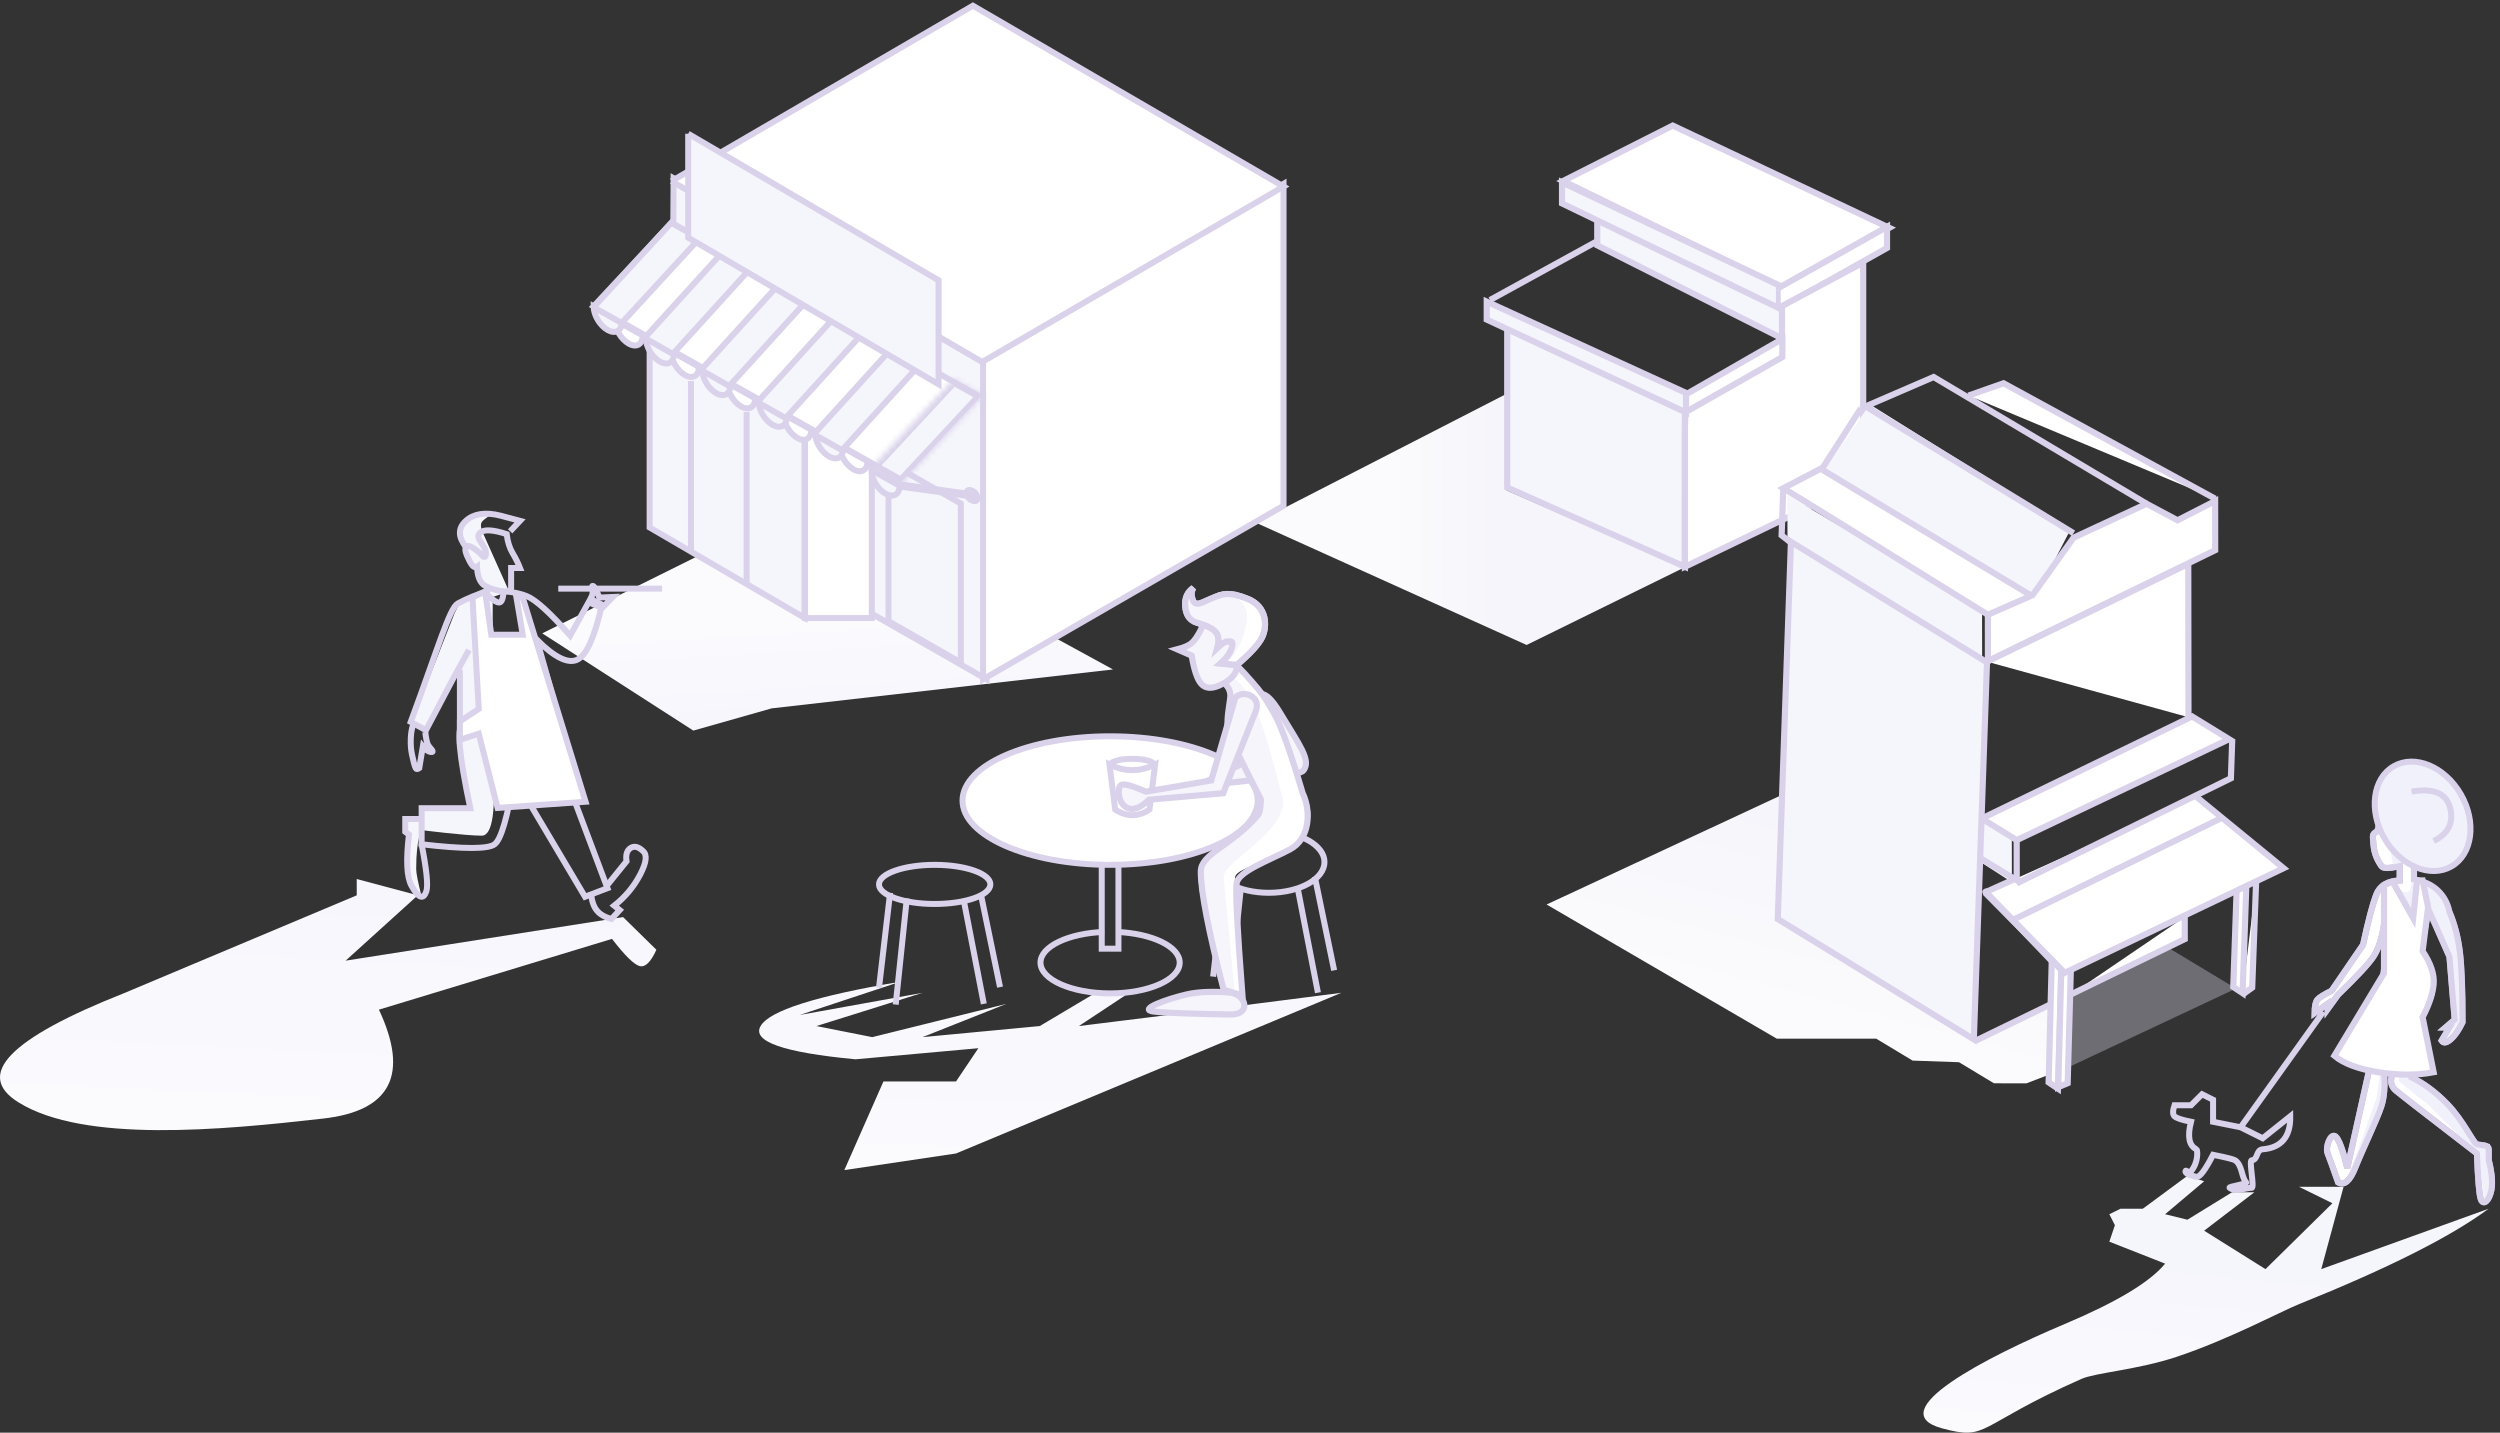 <?xml version="1.0" encoding="UTF-8"?>
<svg width="438px" height="251px" viewBox="0 0 438 251" version="1.1" xmlns="http://www.w3.org/2000/svg" xmlns:xlink="http://www.w3.org/1999/xlink">
    <rect x="0" y="0" width="438" height="251" fill="#333333" stroke="none"/>
    <!-- Generator: Sketch 48.1 (47250) - http://www.bohemiancoding.com/sketch -->
    <title>30 000 000</title>
    <desc>Created with Sketch.</desc>
    <defs>
        <linearGradient x1="31.381%" y1="75.02%" x2="55.62%" y2="75.02%" id="linearGradient-1">
            <stop stop-color="#FBFBFD" offset="0%"></stop>
            <stop stop-color="#F6F5FB" offset="100%"></stop>
        </linearGradient>
        <linearGradient x1="42.274%" y1="50%" x2="50%" y2="100%" id="linearGradient-2">
            <stop stop-color="#FBFBFE" offset="0%"></stop>
            <stop stop-color="#F5F5FC" offset="100%"></stop>
        </linearGradient>
        <linearGradient x1="43.11%" y1="90.486%" x2="55.949%" y2="-12.405%" id="linearGradient-3">
            <stop stop-color="#FBFBFE" offset="0%"></stop>
            <stop stop-color="#F5F5FC" offset="100%"></stop>
        </linearGradient>
        <linearGradient x1="39.537%" y1="100%" x2="54.822%" y2="31.994%" id="linearGradient-4">
            <stop stop-color="#FBFBFE" offset="0%"></stop>
            <stop stop-color="#F5F5FC" offset="100%"></stop>
        </linearGradient>
        <linearGradient x1="46.615%" y1="100%" x2="54.626%" y2="-46.096%" id="linearGradient-5">
            <stop stop-color="#FBFBFE" offset="0%"></stop>
            <stop stop-color="#F5F5FC" offset="100%"></stop>
        </linearGradient>
        <polyline id="path-6" points="0.313 0.299 11.604 6.966 11.604 15.573 0.313 15.573 0.313 0.299"></polyline>
        <polyline id="path-8" points="0.042 0.367 2.667 1.819 2.667 6.704 0.042 5.253 0.042 0.367"></polyline>
        <polyline id="path-10" points="13.29 7.668 13.062 7.801 0.034 0.241 0.262 0.108 13.29 7.668"></polyline>
        <polyline id="path-12" points="0.018 0.223 0.018 7.41 7.518 11.648 7.518 4.462 0.018 0.223"></polyline>
        <polyline id="path-14" points="0.297 0.69 1.105 0.164 1.914 0.69 0.297 0.69"></polyline>
        <polyline id="path-16" points="0.236 0.776 1.044 0.25 1.853 0.776 0.236 0.776"></polyline>
        <polyline id="path-18" points="1.301 0.23 1.301 43.444 0.074 43.882 0.074 0.667 1.301 0.23"></polyline>
        <polyline id="path-20" points="1.899 0.082 1.553 0.207 1.553 26.816 0.566 27.174 0.393 27.236 0.393 32.184 0.738 32.059 0.738 27.361 1.899 26.941 1.899 0.082"></polyline>
        <polyline id="path-22" points="0.354 19.428 1.567 19.052 1.567 0.593 0.354 0.216 0.354 19.428"></polyline>
        <polyline id="path-24" points="0.05 0.816 0.997 0.29 1.944 0.816 0.05 0.816"></polyline>
        <polygon id="path-26" points="0.042 0.209 8.713 0.209 8.713 0.484 0.042 0.484"></polygon>
        <polyline id="path-28" points="0.022 15.456 5.18 18.32 19.462 2.972 14.303 0.108 0.022 15.456"></polyline>
        <linearGradient x1="34.756%" y1="70.747%" x2="58.761%" y2="13.035%" id="linearGradient-30">
            <stop stop-color="#FBFBFD" offset="0%"></stop>
            <stop stop-color="#F6F5FB" offset="100%"></stop>
        </linearGradient>
    </defs>
    <g id="майлстоун-4" stroke="none" stroke-width="1" fill="none" fill-rule="evenodd" transform="translate(-543, -284)">
        <g id="30-000-000" transform="translate(543, 285)">
            <polygon id="Path-213" fill="url(#linearGradient-1)" fill-rule="nonzero" points="263.945 68 220 90.564 267.461 112 295 98.462 263.945 84.923"></polygon>
            <polygon id="Path-22" fill="url(#linearGradient-2)" fill-rule="nonzero" points="195 116.289 135.196 123.105 121.471 127 95 109.961 135.196 90 175.392 105.579"></polygon>
            <path d="M73.194,155.861 L62.499,153 L62.499,155.861 L21.666,173.03 C1.677,180.937 -4.481,187.296 3.193,192.105 C14.704,199.32 38.946,196.982 56.666,194.967 C68.479,193.623 71.72,187.264 66.388,175.891 L107.222,163.492 C109.491,166.433 111.111,168.022 112.083,168.261 C113.056,168.499 114.028,167.545 115,165.399 L109.167,159.677 L60.555,167.307 L73.194,155.861 Z" id="Path-23" fill="url(#linearGradient-3)" fill-rule="nonzero"></path>
            <path d="M410.594,206.924 L402.777,206.924 L408.64,209.809 L396.914,221.35 L386.166,214.618 L394.96,207.885 L391.051,207.885 L383.234,212.694 L379.326,211.732 L386.166,205.962 L383.234,205 L375.417,210.771 L371.508,210.771 L369.554,211.732 L370.531,213.656 L369.554,216.541 L379.326,220.388 C376.72,223.594 370.857,227.12 361.737,230.967 C348.057,236.738 329.416,246.311 340.24,249.241 C348.491,251.474 346.031,248.837 364.668,240.585 C367.146,239.488 374.452,239.002 381.28,236.738 C390.462,233.693 399.602,228.767 402.777,227.491 C418.307,221.252 429.381,215.679 436,210.771 L417.712,217.371 L406.686,221.35 L410.594,206.924 Z" id="Path-24" fill="url(#linearGradient-4)" fill-rule="nonzero"></path>
            <path d="M235,172.941 L167.496,201.088 L147.929,204 L154.778,188.471 L167.496,188.471 L171.409,182.647 L149.886,184.588 C137.247,183.4 131.703,181.459 133.254,178.765 C134.806,176.071 142.959,173.483 157.713,171 L140.103,176.824 L161.626,172.941 L143.038,178.765 L152.821,180.706 L176.301,174.882 L161.626,180.706 L182.171,178.765 L191.954,172.941 L197.824,172.941 L189.019,178.765 L204.672,176.824 L235,172.941 Z" id="Path-25" fill="url(#linearGradient-5)" fill-rule="nonzero"></path>
            <g id="Group-5" transform="translate(260, 21)" fill-rule="nonzero" stroke="#D9D2EA">
                <g id="Page-1">
                    <polyline id="Path-73" stroke-width="1.081" fill="#F5F5FC" points="53.157 31.471 19.838 15.319 19.838 15.319 19.838 20.983 53.157 37.764"></polyline>
                    <path d="M1.044,30.568 L19.644,20.353" id="Fill-1" stroke-width="1.081" fill="#FFFFFF"></path>
                    <polygon id="Fill-3" stroke-width="1.081" fill="#FFFFFF" points="71 17.919 33.061 0 13.858 9.711 52.206 28.459"></polygon>
                    <polygon id="Fill-4" stroke-width="1.081" fill="#F5F5FC" points="51.682 27.99 51.682 31.989 13.666 13.641 13.666 9.945"></polygon>
                    <polyline id="Fill-5" stroke-width="1.081" fill="#FFFFFF" points="51.979 31.909 51.996 31.921 53.195 31.246 67.015 23.46 70.605 21.439 70.605 17.743 67.347 19.576 67.347 19.576 51.996 28.225 51.979 28.213"></polyline>
                    <polyline id="Fill-9" stroke-width="1.081" fill="#F5F5FC" points="4.065 35.416 4.065 63.407 4.065 63.407 35.191 77.3 35.191 50.269"></polyline>
                    <polygon id="Fill-7" stroke-width="1.081" fill="#FFFFFF" points="35.197 53.136 35.191 77.3 35.296 77.253 66.433 62.264 66.433 23.992 52.206 31.622 52.206 40.054 35.296 49.592"></polygon>
                    <polyline id="Fill-10" stroke-width="1.081" fill="#FFFFFF" points="35.197 47.207 52.264 37.393 52.264 40.558 35.197 50.269"></polyline>
                    <polygon id="Fill-6" stroke-width="1.081" fill="#F5F5FC" points="0.475 33.994 35.389 50.269 35.389 46.841 0.475 30.847"></polygon>
                    <path d="M52.264,31.989 L52.264,37.701" id="Path-208" stroke-width="0.735" fill="#FFFFFF"></path>
                </g>
            </g>
            <g id="Modern-Isometric-buildings-model-vector-material-02" transform="translate(104, 0)">
                <polygon id="Fill-320" stroke="#D9D2EA" stroke-width="1.05" fill="#F5F5FC" fill-rule="nonzero" points="69.211 61.737 68.846 118.009 13.647 86.506 14.013 30.234"></polygon>
                <g id="Group-323" transform="translate(52.64, 53.641)">
                    <g id="Fill-321-Clipped">
                        <mask id="mask-7" fill="white">
                            <use xlink:href="#path-6"></use>
                        </mask>
                        <g id="path-6"></g>
                        <polyline id="Fill-321" mask="url(#mask-7)" points="0.313 0.299 11.604 6.966 11.604 15.573 0.313 15.573 0.313 0.299"></polyline>
                    </g>
                </g>
                <polygon id="Fill-324" stroke="#D9D2EA" stroke-width="1.05" fill="#FFFFFF" fill-rule="nonzero" points="68.237 61.615 68.237 118.009 120.876 87.603 120.876 31.209"></polygon>
                <polyline id="Fill-325" stroke="#D9D2EA" stroke-width="1.05" fill="#FFFFFF" fill-rule="nonzero" points="13.647 30.737 68.072 62.418 120.876 31.681 66.451 0 13.647 30.737"></polyline>
                <polygon id="Fill-386" stroke="#D9D2EA" stroke-width="1.05" fill="#FFFFFF" fill-rule="nonzero" points="37.043 107.281 48.74 107.281 48.74 66.319 37.043 66.319"></polygon>
                <g id="Group-390" transform="translate(9.748, 50.715)" fill="#F5F5FC" fill-rule="nonzero" stroke="#D9D2EA" stroke-width="1.05">
                    <g id="Clip-389">
                        <polyline id="path-8" points="0.068 0.111 27.198 15.942 27.198 56.526 0.068 40.696 0.068 0.111"></polyline>
                    </g>
                </g>
                <g id="Group-399" transform="translate(59.463, 108.256)">
                    <g id="Fill-397-Clipped">
                        <mask id="mask-9" fill="white">
                            <use xlink:href="#path-8"></use>
                        </mask>
                        <g id="path-10"></g>
                        <polyline id="Fill-397" mask="url(#mask-9)" points="0.042 0.367 2.667 1.819 2.667 6.704 0.042 5.253 0.042 0.367"></polyline>
                    </g>
                </g>
                <g id="Group-408" transform="translate(48.74, 74.121)">
                    <g id="Fill-406-Clipped">
                        <mask id="mask-11" fill="white">
                            <use xlink:href="#path-10"></use>
                        </mask>
                        <g id="path-14"></g>
                        <polyline id="Fill-406" mask="url(#mask-11)" points="13.29 7.668 13.062 7.801 0.034 0.241 0.262 0.108 13.29 7.668"></polyline>
                    </g>
                </g>
                <polyline id="Fill-418" stroke="#D9D2EA" stroke-width="1.05" points="51.665 79.973 51.665 107.832 64.337 115.083 64.337 87.225 51.665 79.973"></polyline>
                <g id="Group-421" transform="translate(50.69, 79.973)">
                    <g id="Fill-419-Clipped">
                        <mask id="mask-13" fill="white">
                            <use xlink:href="#path-12"></use>
                        </mask>
                        <g id="path-16"></g>
                        <polyline id="Fill-419" mask="url(#mask-13)" points="0.018 0.223 0.018 7.41 7.518 11.648 7.518 4.462 0.018 0.223"></polyline>
                    </g>
                </g>
                <g id="Group-452" transform="translate(10.723, 82.899)">
                    <g id="Fill-450-Clipped">
                        <mask id="mask-15" fill="white">
                            <use xlink:href="#path-14"></use>
                        </mask>
                        <g id="path-20"></g>
                        <polyline id="Fill-450" mask="url(#mask-15)" points="0.297 0.69 1.105 0.164 1.914 0.69 0.297 0.69"></polyline>
                    </g>
                </g>
                <g id="Group-455" transform="translate(16.572, 85.825)">
                    <g id="Fill-453-Clipped">
                        <mask id="mask-17" fill="white">
                            <use xlink:href="#path-16"></use>
                        </mask>
                        <g id="path-22"></g>
                        <polyline id="Fill-453" mask="url(#mask-17)" points="0.236 0.776 1.044 0.25 1.853 0.776 0.236 0.776"></polyline>
                    </g>
                </g>
                <g id="Group-461" transform="translate(66.287, 68.27)">
                    <g id="Fill-459-Clipped">
                        <mask id="mask-19" fill="white">
                            <use xlink:href="#path-18"></use>
                        </mask>
                        <g id="path-24"></g>
                        <polyline id="Fill-459" mask="url(#mask-19)" points="1.301 0.23 1.301 43.444 0.074 43.882 0.074 0.667 1.301 0.23"></polyline>
                    </g>
                </g>
                <g id="Group-464" transform="translate(60.438, 80.948)">
                    <g id="Fill-462-Clipped">
                        <mask id="mask-21" fill="white">
                            <use xlink:href="#path-20"></use>
                        </mask>
                        <g id="path-26"></g>
                        <polyline id="Fill-462" mask="url(#mask-21)" points="1.899 0.082 1.553 0.207 1.553 26.816 0.566 27.174 0.393 27.236 0.393 32.184 0.738 32.059 0.738 27.361 1.899 26.941 1.899 0.082"></polyline>
                    </g>
                </g>
                <g id="Group-472" transform="translate(16.572, 67.294)">
                    <g id="Fill-470-Clipped">
                        <mask id="mask-23" fill="white">
                            <use xlink:href="#path-22"></use>
                        </mask>
                        <g id="path-28"></g>
                        <polyline id="Fill-470" mask="url(#mask-23)" points="0.354 19.428 1.567 19.052 1.567 0.593 0.354 0.216 0.354 19.428"></polyline>
                    </g>
                </g>
                <path d="M42.892,77.329 C42.892,78.897 43.983,80.804 45.328,81.588 C46.674,82.372 47.766,81.736 47.766,80.169 L42.892,77.329 Z M33.143,71.651 C33.143,73.219 34.235,75.125 35.581,75.909 C36.926,76.693 38.017,76.058 38.017,74.49 L33.143,71.651 Z M23.395,65.972 C23.395,67.541 24.487,69.447 25.832,70.231 C27.178,71.015 28.269,70.38 28.269,68.812 L23.395,65.972 Z M13.648,60.294 C13.648,61.862 14.739,63.769 16.084,64.553 C17.43,65.337 18.522,64.702 18.522,63.134 L13.648,60.294 Z M3.899,54.616 C3.899,56.184 4.991,58.09 6.336,58.874 C7.682,59.658 8.773,59.023 8.773,57.455 L3.899,54.616 Z" id="Fill-485" stroke="#D9D2EA" stroke-width="1.05" fill="#FFFFFF" fill-rule="nonzero" transform="translate(25.832, 68.27) rotate(-1) translate(-25.832, -68.27) "></path>
                <g id="Group-494" transform="translate(30.219, 92.652)">
                    <g id="Fill-492-Clipped">
                        <mask id="mask-25" fill="white">
                            <use xlink:href="#path-24"></use>
                        </mask>
                        <g id="path-30"></g>
                        <polyline id="Fill-492" mask="url(#mask-25)" points="0.05 0.816 0.997 0.29 1.944 0.816 0.05 0.816"></polyline>
                    </g>
                </g>
                <g id="Group-512" transform="translate(38.018, 105.33)">
                    <g id="Fill-510-Clipped">
                        <mask id="mask-27" fill="white">
                            <use xlink:href="#path-26"></use>
                        </mask>
                        <g id="path-32"></g>
                        <polygon id="Fill-510" mask="url(#mask-27)" points="0.042 0.484 8.713 0.484 8.713 0.209 0.042 0.209"></polygon>
                    </g>
                </g>
                <path d="M53.793,84.262 C53.679,84.247 53.6,84.148 53.617,84.041 C53.633,83.935 53.739,83.861 53.853,83.876 L65.134,85.437 C65.248,85.452 65.327,85.552 65.31,85.658 C65.294,85.764 65.187,85.838 65.073,85.823 L53.793,84.262" id="Fill-513" stroke="#D9D2EA" stroke-width="1.05" fill="#D9D2EA" fill-rule="nonzero"></path>
                <path d="M48.674,81.342 C48.674,82.872 49.78,84.732 51.144,85.497 C52.508,86.262 53.614,85.642 53.614,84.113 L48.674,81.342 Z M38.792,74.826 C38.792,76.356 39.898,78.217 41.262,78.982 C42.627,79.747 43.732,79.127 43.732,77.597 L38.792,74.826 Z M28.91,69.286 C28.91,70.817 30.017,72.677 31.38,73.441 C32.745,74.206 33.851,73.586 33.851,72.056 L28.91,69.286 Z M19.029,63.746 C19.029,65.276 20.135,67.136 21.499,67.901 C22.863,68.666 23.97,68.046 23.97,66.516 L19.029,63.746 Z M9.147,58.206 C9.147,59.736 10.253,61.596 11.618,62.361 C12.982,63.126 14.088,62.506 14.088,60.976 L9.147,58.206 Z M0,52.665 C0,54.196 1.106,56.056 2.47,56.82 C3.834,57.586 4.941,56.965 4.941,55.436 L0,52.665 Z" id="Fill-514" stroke="#D9D2EA" stroke-width="1.05" fill="#F5F5FC" fill-rule="nonzero"></path>
                <polygon id="Path-9" stroke="#D9D2EA" stroke-width="1.05" fill="#FFFFFF" fill-rule="nonzero" points="13.647 38.036 67.262 68.27 53.614 82.899 0 52.665"></polygon>
                <polyline id="Fill-515" stroke="#D9D2EA" stroke-width="1.05" fill="#F5F5FC" fill-rule="nonzero" points="0 52.83 4.914 55.591 18.521 40.797 13.606 38.036 0 52.83"></polyline>
                <g id="Group-518" transform="translate(8.773, 42.912)" fill="#F5F5FC" fill-rule="nonzero" stroke="#D9D2EA" stroke-width="1.05">
                    <polygon id="Path" points="0.161 15.291 5.101 18.101 18.781 3.041 13.84 0.23"></polygon>
                    <polygon id="Path" points="10.043 20.912 23.721 5.85 28.662 8.661 14.983 23.722"></polygon>
                    <polygon id="Path" points="19.924 26.532 24.864 29.342 38.544 14.282 33.603 11.471"></polygon>
                    <polygon id="Path" points="29.805 32.153 43.484 17.092 48.425 19.902 34.746 34.963"></polygon>
                </g>
                <g id="Group-521" transform="translate(48.74, 65.344)">
                    <g id="Fill-519-Clipped">
                        <mask id="mask-29" fill="white">
                            <use xlink:href="#path-28"></use>
                        </mask>
                        <g id="path-34"></g>
                        <polyline id="Fill-519" stroke="#D9D2EA" stroke-width="2.1" fill="#F5F5FC" fill-rule="nonzero" mask="url(#mask-29)" points="0.022 15.456 5.18 18.32 19.462 2.972 14.303 0.108 0.022 15.456"></polyline>
                    </g>
                </g>
                <path d="M66.156,84.925 L66.418,85.038 C66.882,85.239 67.262,85.782 67.262,86.246 C67.262,86.71 66.882,86.926 66.418,86.725 L66.156,86.612 C65.692,86.411 65.312,85.867 65.312,85.403 C65.312,84.939 65.692,84.724 66.156,84.925" id="Fill-522" stroke="#D9D2EA" stroke-width="1.05" fill="#D9D2EA" fill-rule="nonzero"></path>
                <polyline id="Fill-523" stroke="#D9D2EA" stroke-width="1.05" fill="#F5F5FC" fill-rule="nonzero" points="16.572 22.431 60.438 48.112 60.438 66.319 16.572 40.638 16.572 22.431"></polyline>
                <path d="M17.059,65.764 L17.059,95.578" id="Path-10" stroke="#D9D2EA" stroke-width="1.05"></path>
                <path d="M26.807,71.196 L26.807,101.429" id="Path-10" stroke="#D9D2EA" stroke-width="1.05"></path>
            </g>
            <g id="студент" transform="translate(71, 89)">
                <path d="M15.319,0 C14.24,0.672 13.602,1.158 13.404,1.459 C13.207,1.76 13.207,2.246 13.404,2.918 L18.191,13.616 L15.319,14.589 L15.319,42.795 C15.957,51.872 15.319,56.411 13.404,56.411 C10.532,56.411 2.872,55.438 2.872,55.438 C2.872,55.438 1.915,56.89 1.915,62.247 C1.915,62.98 2.234,64.601 2.872,67.11 L0.957,65.164 L0,61.274 L0.957,56.411 L0,55.438 L0,53.493 L2.872,53.493 L2.872,51.548 L11.489,51.548 C10.398,47.323 9.76,44.081 9.574,41.822 C9.389,39.562 9.389,34.699 9.574,27.233 L3.83,37.932 L0.957,36.959 L8.617,17.507 L9.574,15.562 L14.362,13.616 L13.404,11.671 L12.447,9.726 C12.163,9.798 11.844,9.474 11.489,8.753 C11.135,8.033 10.816,7.06 10.532,5.836 L9.574,2.918 C9.589,2.262 10.227,1.614 11.489,0.973 C12.751,0.332 14.028,0.007 15.319,0 Z" id="Path-19" fill="#F5F5FC" fill-rule="nonzero"></path>
                <path d="M2.824,53.493 L0,53.493 L0,55.728 L0.652,56.225 C0.116,60.687 0.261,63.667 1.086,65.165 C2.324,67.412 3.185,67.668 3.693,66.158 C4.032,65.152 3.742,62.337 2.824,57.715" id="Path-181" stroke="#D9D2EA" stroke-width="1.05"></path>
                <path d="M35.42,65.044 L38.765,60.901 C38.598,59.756 38.837,58.979 39.482,58.571 C40.126,58.163 40.843,58.336 41.632,59.089 C42.426,59.726 42.266,61.107 41.154,63.232 C40.041,65.356 38.528,67.169 36.615,68.67 L37.57,69.446 L36.137,71 C34.946,70.694 34.07,70.176 33.509,69.446 C32.948,68.717 32.629,67.681 32.553,66.339" id="Path-182" stroke="#D9D2EA" stroke-width="1.05"></path>
                <path d="M30.15,51.592 C31.475,55.11 33.234,59.782 35.426,65.608 L31.497,67.11 L19.068,46.17 C17.932,53.142 16.795,57.058 15.659,57.918 C14.522,58.779 10.26,58.779 2.872,57.918 L2.872,51.592 L11.397,51.592 C10.4,46.914 9.792,43.333 9.574,40.849 C9.356,38.366 9.542,37.138 10.13,37.167 L25.975,36.959 C27.432,43.196 28.824,48.074 30.15,51.592 Z" id="Path-179" stroke="#D9D2EA" stroke-width="1.05"></path>
                <path d="M17.704,13.616 C19.14,13.775 20.336,14.051 21.292,14.444 C22.897,15.103 25.431,17.409 28.894,21.364 L32.441,14.938 L34.468,15.927 C33.204,21.569 31.768,24.782 30.161,25.566 C28.553,26.349 26.189,25.196 23.066,22.105 L26.892,35.803 L9.574,37.932 L9.574,27.347" id="Path-178" stroke="#D9D2EA" stroke-width="1.05"></path>
                <path d="M14.362,12.644 L14.362,14.204 C15.443,15.218 16.18,15.664 16.571,15.542 C16.963,15.42 17.184,14.677 17.234,13.313" id="Path-176" stroke="#D9D2EA" stroke-width="1.05"></path>
                <path d="M1.395,36.959 C1.15,37.607 1.009,38.394 0.972,39.322 C0.916,40.713 1.031,41.453 1.183,42.21 C1.336,42.966 1.638,44.238 1.818,44.573 C1.937,44.795 2.149,44.795 2.452,44.573 L3.086,40.766 C3.378,41.116 3.589,41.334 3.721,41.422 C4.348,41.841 4.728,41.807 4.778,41.685 C4.875,41.442 4.18,40.956 3.932,40.372 C3.767,39.983 3.626,39.283 3.509,38.272" id="Path-183" stroke="#D9D2EA" stroke-width="1.05"></path>
                <path d="M14.362,13.616 C13.068,13.939 10.662,14.923 9.206,15.731 C7.751,16.538 5.792,23.441 0.957,36.478 L3.626,37.932 L8.478,28.725 L11.147,23.88" id="Path-177" stroke="#D9D2EA" stroke-width="1.05"></path>
                <path d="M36.383,14.589 L34.485,16.534 L32.587,15.715 C32.542,15.515 32.542,15.242 32.587,14.897 C32.653,14.379 32.824,14.16 32.824,13.873 C32.824,13.07 32.642,12.671 32.824,12.645 C33.07,12.61 33.465,13.292 34.01,14.692 L36.383,14.589 Z" id="Path-185" stroke="#D9D2EA" stroke-width="1.05"></path>
                <path d="M17.769,3.578 C17.928,4.899 18.274,6.007 18.808,6.902 C19.342,7.797 19.775,8.668 20.106,9.515 L18.548,9.515 C18.548,11.098 18.548,12.286 18.548,13.077 C18.548,14.265 14.578,13.246 13.615,12.365 C12.973,11.777 12.626,10.748 12.576,9.277 C12.177,9.559 11.744,9.242 11.278,8.327 C10.578,6.955 10.296,6.085 10.758,5.715 C11.067,5.468 11.846,5.864 13.095,6.902 C13.788,7.811 14.134,7.811 14.134,6.902 C14.134,5.539 12.057,4.29 13.095,3.34 C13.788,2.707 15.346,2.786 17.769,3.578 Z" id="Path-174" stroke="#D9D2EA" stroke-width="1.05"></path>
                <path d="M18.381,3.086 L20.106,1.252 L16.656,0.335 C14.021,-0.32 12.008,-0.015 10.618,1.252 C9.227,2.519 9.227,4.047 10.618,5.836" id="Path-14" stroke="#D9D2EA" stroke-width="1.05"></path>
                <polygon id="Path-15" stroke="#D9D2EA" stroke-width="1.05" fill="#FFFFFF" fill-rule="nonzero" points="11.777 14.7 12.878 34.208 9.574 36.375 9.574 39.627 12.878 38.543 16.181 51.548 31.596 50.464 20.585 14.7 19.484 14.7 20.585 21.203 15.08 21.203 13.979 13.616"></polygon>
                <path d="M26.809,13.13 L45,13.13" id="Path-16" stroke="#D9D2EA" stroke-width="1.05"></path>
            </g>
            <g id="Group-2" transform="translate(408.5, 169.5) scale(-1, 1) translate(-408.5, -169.5) translate(380, 129)">
                <path d="M20.231,12.182 C20.088,14.255 20.247,15.444 20.705,15.75 C21.394,16.21 21.315,16.236 21.164,18.05 C21.013,19.864 20.247,21.039 19.788,21.729 C19.482,22.189 18.411,22.189 16.576,21.729 L16.576,24.259 C18.717,24.336 20.094,25.179 20.705,26.788 C21.317,28.398 22.082,31.311 23,35.527 L28.506,43.575 C29.895,44.264 30.736,44.801 31.029,45.185 C31.322,45.569 31.475,46.336 31.488,47.485 L29.194,45.875 L29.194,46.795 L27.359,44.265 C24.064,41.086 21.999,38.863 21.164,37.596 C20.33,36.33 19.718,34.49 19.329,32.077 C18.741,31.456 18.741,34.062 19.329,39.896 C19.916,45.73 20.757,51.479 21.852,57.143 L25.753,74.62 C26.558,71.385 27.247,69.546 27.817,69.101 C28.673,68.433 29.653,70.94 29.194,72.09 C28.888,72.857 28.276,74.543 27.359,77.149 C26.288,77.762 25.294,76.919 24.376,74.62 C23,71.17 20.567,66.212 19.788,63.812 C19.268,62.212 19.115,60.219 19.329,57.833 L17.723,57.833 C18.335,59.212 18.182,60.286 17.264,61.052 C16.346,61.819 11.605,65.498 3.04,72.09 C2.871,76.717 2.641,79.4 2.352,80.139 C1.918,81.246 0.899,80.444 0.516,78.529 C0.262,77.252 0.415,75.489 0.975,73.24 C0.975,72.627 0.975,72.013 0.975,71.4 C0.975,70.48 2.352,70.71 3.04,70.48 C3.728,70.25 5.374,66.36 8.317,63.352 C10.279,61.346 12.343,59.813 14.511,58.753 L12.905,47.485 C11.529,46.096 10.84,44.486 10.84,42.656 C10.84,40.825 11.529,38.909 12.905,36.907 L11.529,29.318 L7.858,37.596 L6.94,48.634 L8.546,50.014 L7.858,50.014 L9.234,52.314 C8.906,52.811 8.37,52.735 7.628,52.084 C6.886,51.433 6.198,50.436 5.564,49.094 C5.559,43.581 5.712,39.518 6.022,36.907 C6.333,34.295 6.944,31.918 7.858,29.778 L12.458,24.581 L14.066,24.042 L14.066,15.417 L20.231,12.182 Z" id="Path-155" stroke="#C2B8DB" stroke-width="1.081" fill="#FFFFFF" fill-rule="nonzero"></path>
                <path d="M25.627,76.358 L20.655,62.462 L19.66,55.514 L17.671,46.58 L16.677,36.654 L16.677,25.735 C15.659,26.504 14.996,26.504 14.688,25.735 C14.38,24.967 14.38,23.312 14.688,20.772 L17.671,21.765 L18.666,16.802 L17.671,10.846 L14.688,8.861 L13.693,21.765 L13.693,23.75 L8.721,26.728 L5.738,36.654 L5.738,48.565 L8.721,52.536 L6.732,48.565 L7.726,37.647 L11.704,29.706 L12.699,36.654 L10.71,41.617 L11.704,45.587 L12.699,47.573 L14.688,58.491 L7.726,63.454 L2.754,70.403 L0.765,70.403 L0.765,73.38 L0.765,78.344 L1.76,80.329 L2.754,72.388 L11.704,63.454 L16.677,59.484 L16.677,57.499 L18.666,57.499 L19.66,63.454 L25.627,76.358 Z" id="Path-224" fill="#F1F1FB" fill-rule="nonzero"></path>
                <path d="M20.231,12.182 C20.088,14.255 20.247,15.444 20.705,15.75 C21.394,16.21 21.315,16.236 21.164,18.05 C21.013,19.864 20.247,21.039 19.788,21.729 C19.482,22.189 18.411,22.189 16.576,21.729 L16.576,24.259 C18.717,24.336 20.094,25.179 20.705,26.788 C21.317,28.398 22.082,31.311 23,35.527 L28.506,43.575 C29.895,44.264 30.736,44.801 31.029,45.185 C31.322,45.569 31.475,46.336 31.488,47.485 L29.194,45.875 L29.194,46.795 L27.359,44.265 C24.064,41.086 21.999,38.863 21.164,37.596 C20.33,36.33 19.718,34.49 19.329,32.077 C18.741,31.456 18.741,34.062 19.329,39.896 C19.916,45.73 20.757,51.479 21.852,57.143 L25.753,74.62 C26.558,71.385 27.247,69.546 27.817,69.101 C28.673,68.433 29.653,70.94 29.194,72.09 C28.888,72.857 28.276,74.543 27.359,77.149 C26.288,77.762 25.294,76.919 24.376,74.62 C23,71.17 20.567,66.212 19.788,63.812 C19.268,62.212 19.115,60.219 19.329,57.833 L17.723,57.833 C18.335,59.212 18.182,60.286 17.264,61.052 C16.346,61.819 11.605,65.498 3.04,72.09 C2.871,76.717 2.641,79.4 2.352,80.139 C1.918,81.246 0.899,80.444 0.516,78.529 C0.262,77.252 0.415,75.489 0.975,73.24 C0.975,72.627 0.975,72.013 0.975,71.4 C0.975,70.48 2.352,70.71 3.04,70.48 C3.728,70.25 5.374,66.36 8.317,63.352 C10.279,61.346 12.343,59.813 14.511,58.753 L12.905,47.485 C11.529,46.096 10.84,44.486 10.84,42.656 C10.84,40.825 11.529,38.909 12.905,36.907 L11.529,29.318 L7.858,37.596 L6.94,48.634 L8.546,50.014 L7.858,50.014 L9.234,52.314 C8.906,52.811 8.37,52.735 7.628,52.084 C6.886,51.433 6.198,50.436 5.564,49.094 C5.559,43.581 5.712,39.518 6.022,36.907 C6.333,34.295 6.944,31.918 7.858,29.778 C8.307,27.194 10.213,25.1 12.75,24.403 L14.066,24.042 L14.066,15.417 L20.231,12.182 Z" id="Path-155" stroke="#D9D2EA" stroke-width="1.05"></path>
                <path d="M13.525,24.246 L14.216,30.857 L17.819,24.473 L19.322,25.071 L19.322,31.821 L19.322,40.5 L28.017,54.964 C26.381,56.339 23.805,57.303 20.288,57.857 C16.771,58.411 13.551,58.411 10.627,57.857 L12.559,48.214 C11.426,46.059 10.782,44.131 10.627,42.429 C10.472,40.726 11.116,38.798 12.559,36.643 L11.593,28.929 L12.559,24.246 L13.525,24.246 Z" id="Path-158" stroke="#D9D2EA" stroke-width="1.081" fill="#FFFFFF" fill-rule="nonzero"></path>
                <ellipse id="Oval-5" stroke="#D9D2EA" stroke-width="1.05" fill="#F1F1FB" fill-rule="nonzero" transform="translate(12.559, 13.018) rotate(30) translate(-12.559, -13.018) " cx="12.559" cy="13.018" rx="7.729" ry="10.125"></ellipse>
                <path d="M14.492,8.679 C10.627,8.036 8.373,9 7.729,11.571 C7.085,14.143 8.051,16.071 10.627,17.357" id="Path-11" stroke="#D9D2EA" stroke-width="1.05"></path>
                <path d="M29.949,47.25 L44.441,67.5 L40.576,69.429 L35.746,65.571 C35.688,69.156 37.298,71.084 40.576,71.357 C41.813,71.46 41.338,73.196 42.508,73.286 C43.02,73.325 41.958,78.137 42.508,78.107 C43.397,78.06 45.301,78.922 46.373,78.107 C46.676,77.877 43.188,77.436 43.475,77.143 C44.297,76.302 44.139,74.138 45.407,73.286 C45.67,73.108 46.958,72.787 49.271,72.321 C50.651,75.004 51.617,76.29 52.169,76.179 C52.511,76.11 54.134,75.812 54.102,75.214 C54.078,74.787 53.538,75.696 53.136,75.214 C51.759,73.567 52.008,71.432 52.169,71.357 C53.478,70.754 53.8,69.147 53.136,66.536 C54.751,66.209 55.717,65.888 56.034,65.571 C56.351,65.255 56.351,64.612 56.034,63.643 L53.136,63.643 L51.203,61.714 L49.271,62.679 L49.271,66.536 L44.441,67.5" id="Path-12" stroke="#D9D2EA" stroke-width="1.05"></path>
            </g>
            <g id="Group" transform="translate(154, 128)" stroke="#D9D2EA" stroke-width="1.05">
                <ellipse id="Oval-7" cx="68.293" cy="22.031" rx="9.756" ry="5.385"></ellipse>
                <path d="M60.488,25.458 L58.537,42.104" id="Path-18"></path>
                <path d="M63.415,26.438 L61.463,45.042" id="Path-18"></path>
                <path d="M76.354,24.596 L79.743,41.008" id="Path-18"></path>
                <path d="M73.342,26.558 L76.902,44.921" id="Path-18"></path>
                <ellipse id="Oval-6" fill="#FFFFFF" fill-rule="nonzero" cx="40.488" cy="11.26" rx="25.854" ry="11.26"></ellipse>
                <path d="M39.447,34.271 C33.199,34.505 28.293,36.822 28.293,39.647 C28.293,42.626 33.753,45.042 40.488,45.042 C47.223,45.042 52.683,42.626 52.683,39.647 C52.683,36.838 47.833,34.531 41.637,34.275" id="Oval-6"></path>
                <polyline id="Path-17" points="39.024 22.521 39.024 37.208 41.951 37.208 41.951 22.521"></polyline>
                <ellipse id="Oval-7" cx="9.756" cy="25.948" rx="9.756" ry="3.427"></ellipse>
                <path d="M1.951,27.417 L0,44.062" id="Path-18"></path>
                <path d="M4.878,28.396 L2.927,47" id="Path-18"></path>
                <path d="M17.818,27.534 L21.207,43.945" id="Path-18"></path>
                <path d="M14.806,28.517 L18.365,46.879" id="Path-18"></path>
            </g>
            <g id="Group" transform="translate(194, 102)">
                <path d="M20.966,20.825 C20.992,20.218 21.561,18.949 25.664,21.212 C31.818,24.606 34.685,25.773 34.404,27.982 C34.216,29.454 25.012,35.612 19.444,39.91 L24.378,32.555 L29.887,27.836 L23.13,24.524" id="Path-169" stroke="#D9D2EA" stroke-width="1.081" fill="#F6F5FB" fill-rule="nonzero" transform="translate(26.933, 29.914) rotate(30) translate(-26.933, -29.914) "></path>
                <path d="M14.029,66.016 C14.763,63.81 17.666,63.343 17.666,66.655 C17.666,71.623 17.666,77.42 17.385,80.18 C17.103,82.94 15.177,77.937 14.288,74.384 C13.695,72.014 13.601,68.794 14.006,64.723 C13.532,67.056 13.54,67.487 14.029,66.016 Z" id="Path-167" stroke="#D9D2EA" stroke-width="1.081" fill="#F6F5FB" fill-rule="nonzero" transform="translate(15.661, 72.622) rotate(91) translate(-15.661, -72.622) "></path>
                <path d="M22.95,13.249 C23.86,14.135 24.798,15.147 25.766,16.285 C27.217,17.992 27.53,18.235 29.425,21.529 C30.689,23.725 32.378,28.417 34.493,35.606 C35.994,38.734 36.198,41.553 33.382,44.756 C30.567,47.958 22.758,48.653 22.382,50.677 L23.382,71.4 L20.98,70.414 C20.98,70.414 18.758,51.346 18.382,49.69 C18.007,48.034 23.983,49.774 27.173,36.71 C23.803,30.269 21.926,26.405 21.543,25.117 C20.967,23.186 21.732,20.035 21.824,18.769 C21.886,17.925 21.604,17.189 20.98,16.561" id="Path-164" fill="#FFFFFF" fill-rule="nonzero"></path>
                <path d="M21.824,15.614 C22.451,15.757 23.45,16.809 24.823,18.769 C26.195,20.729 28.046,26.341 30.375,35.606 C33.382,41.795 20.071,47.975 20.382,50.677 L22.382,71.4 L20.705,70.414 C20.705,69.427 14.382,51.664 16.382,48.703 C18.382,45.743 22.382,44.756 26.382,39.821 C26.985,39.078 26.501,37.638 27.173,36.71 C23.803,30.269 21.926,26.405 21.543,25.117 C20.967,23.186 21.732,20.035 21.824,18.769 C21.886,17.925 21.513,17.212 20.705,16.63 L21.824,15.614 Z" id="Path-164" fill="#F6F5FB" fill-rule="nonzero"></path>
                <path d="M22.676,13.583 C23.586,14.468 24.524,15.481 25.491,16.619 C26.943,18.326 27.256,18.569 29.151,21.863 C30.415,24.059 32.104,28.751 34.219,35.94 C35.72,39.068 35.551,43.953 31.967,45.834 C28.382,47.716 23.052,49.639 22.676,51.664 C22.426,53.013 22.759,59.592 23.676,71.4 L20.382,70.414 C17.716,60.081 16.382,53.173 16.382,49.69 C16.382,46.535 21.725,45.257 26.382,39.821 C26.706,39.444 26.878,38.518 26.899,37.044 C23.401,30.174 21.524,26.309 21.269,25.451 C20.693,23.52 21.458,20.369 21.55,19.103 C21.612,18.259 21.33,17.523 20.705,16.895" id="Path-164" stroke="#D9D2EA" stroke-width="1.081"></path>
                <path d="M16.475,7.176 C15.851,8.406 15.288,9.234 14.786,9.66 C14.284,10.087 13.44,10.455 12.252,10.764 L14.786,11.869 C15.203,14.404 15.766,16.06 16.475,16.837 C17.184,17.613 18.216,17.705 19.572,17.113 C21.636,16.193 22.669,15.089 22.669,13.801 C22.669,11.869 28.863,5.245 24.921,3.312 C20.041,0.92 17.226,2.208 16.475,7.176 Z" id="Path-162" stroke="#D9D2EA" stroke-width="1.081" fill="#F6F5FB" fill-rule="nonzero"></path>
                <path d="M15.631,6.072 C17.359,6.545 18.486,7.097 19.009,7.728 C19.532,8.36 19.626,9.28 19.29,10.488 C20.07,9.752 20.633,9.384 20.98,9.384 C21.5,9.384 22.224,9.118 21.824,10.488 C21.558,11.402 20.901,12.322 19.853,13.249 L22.669,13.525 C25.119,11.442 26.62,9.785 27.173,8.556 C28.003,6.713 28.018,3.312 24.639,1.932 C21.261,0.552 20.135,1.104 18.727,1.656 C17.32,2.208 16.223,2.889 15.631,2.76 C15.038,2.631 14.918,2.026 14.786,1.38 C14.698,0.95 14.792,0.49 15.067,0 C13.993,0.743 13.524,1.847 13.66,3.312 C13.796,4.777 14.453,5.697 15.631,6.072 Z" id="Path-163" stroke="#D9D2EA" stroke-width="1.081" fill="#FFFFFF" fill-rule="nonzero"></path>
                <path d="M15.631,6.072 C17.359,6.545 18.486,7.097 19.009,7.728 C19.532,8.36 19.626,9.28 19.29,10.488 C20.07,9.752 20.633,9.384 20.98,9.384 C21.5,9.384 22.224,9.118 21.824,10.488 C21.558,11.402 20.901,12.322 19.853,13.249 L20.705,13.249 C22.078,12.117 23.107,10.535 23.794,8.503 C24.823,5.456 25.113,2.76 21.735,1.38 C18.357,5.88355827e-15 20.135,1.104 18.727,1.656 C17.32,2.208 16.223,2.889 15.631,2.76 C15.038,2.631 14.918,2.026 14.786,1.38 C14.698,0.95 14.792,0.49 15.067,0 C13.993,0.743 13.524,1.847 13.66,3.312 C13.796,4.777 14.453,5.697 15.631,6.072 Z" id="Path-163" fill="#F6F5FB" fill-rule="nonzero"></path>
                <path d="M15.631,6.072 C17.359,6.545 18.486,7.097 19.009,7.728 C19.532,8.36 19.626,9.28 19.29,10.488 C20.07,9.752 20.633,9.384 20.98,9.384 C21.5,9.384 22.224,9.118 21.824,10.488 C21.558,11.402 20.901,12.322 19.853,13.249 L22.669,13.525 C25.119,11.442 26.62,9.785 27.173,8.556 C28.003,6.713 28.018,3.312 24.639,1.932 C21.261,0.552 20.135,1.104 18.727,1.656 C17.32,2.208 16.223,2.889 15.631,2.76 C15.038,2.631 14.918,2.026 14.786,1.38 C14.698,0.95 14.792,0.49 15.067,0 C13.993,0.743 13.524,1.847 13.66,3.312 C13.796,4.777 14.453,5.697 15.631,6.072 Z" id="Path-163" stroke="#D9D2EA" stroke-width="1.081"></path>
                <path d="M7.382,38.835 C6.382,39.493 5.382,39.821 4.382,39.821 C3.382,39.821 2.382,39.493 1.382,38.835 L0.382,30.94 C1.716,31.598 3.049,31.927 4.382,31.927 C5.716,31.927 7.049,31.598 8.382,30.94 L7.382,38.835 Z" id="Path-20" stroke="#D9D2EA" stroke-width="1.05" fill="#FFFFFF" fill-rule="nonzero"></path>
                <path d="M5.04,16.849 C5.684,16.398 6.594,16.462 7.768,17.043 L21.415,22.46 L22.554,35.451 C24.021,36.99 24.49,38.278 23.961,39.316 C23.167,40.872 20.559,41.054 20.02,40.42 C19.66,39.996 20.036,38.524 21.146,36.003 L19.175,24.549 L4.61,20.314 C3.749,19.325 3.863,17.834 4.865,16.984 C4.921,16.936 5.04,16.849 5.04,16.849 Z" id="Path-170" stroke="#D9D2EA" stroke-width="1.081" fill="#F6F5FB" fill-rule="nonzero" transform="translate(14.102, 28.658) rotate(90) translate(-14.102, -28.658) "></path>
                <path d="M0.382,30.94 C1.049,30.282 2.382,29.953 4.382,29.953 C6.382,29.953 7.716,30.282 8.382,30.94" id="Path-21" stroke="#D9D2EA" stroke-width="1.05"></path>
            </g>
            <g id="Page-1" transform="translate(336.5, 127) rotate(2) translate(-336.5, -127) translate(272, 65)">
                <polygon id="Fill-18" fill="url(#linearGradient-30)" fill-rule="nonzero" points="0.067 94.738 41.188 116.818 58.599 116.214 65.105 119.83 73.239 119.83 79.49 123.307 85.184 123.114 89.023 121.483 88.596 109.592 75.697 115.736 40.631 95.725 40.631 74.093"></polygon>
                <polygon id="Path-75" fill="#F5F5FC" fill-rule="nonzero" points="39.732 21.613 40.021 29.578 74.84 49.508 74.509 40.378"></polygon>
                <polygon id="Path-75" fill="#F5F5FC" fill-rule="nonzero" points="53.603 5.196 45.78 17.422 83.723 38.074 89.482 25.918"></polygon>
                <polygon id="Path-75" fill="#F5F5FC" fill-rule="nonzero" points="74.773 76.256 75.061 84.221 81.397 87.994 81.109 80.029"></polygon>
                <polygon id="Fill-19" fill-opacity="0.333" fill="#E2E1F4" fill-rule="nonzero" points="121.298 105.235 92.394 120.062 92.412 107.298 109.365 98.605"></polygon>
                <polygon id="Stroke-1" stroke="#D9D2EA" stroke-width="1.081" stroke-linecap="round" stroke-linejoin="round" points="76.945 89.776 76.945 89.982 76.81 89.852"></polygon>
                <path d="M76.81,89.776 L89.055,101.752" id="Fill-3" stroke="#D9D2EA" stroke-width="1.081" fill="#FFFFFF" fill-rule="nonzero"></path>
                <path d="M111.875,93.021 L112.014,96.892 L92.383,107.297 M89.095,109.039 L76.016,115.971" id="Fill-4" stroke="#D9D2EA" stroke-width="1.081" fill="#FFFFFF" fill-rule="nonzero"></path>
                <polyline id="Fill-5" stroke="#D9D2EA" stroke-width="1.081" fill="#FFFFFF" fill-rule="nonzero" points="88.861 101.466 89.055 122.81 90.725 123.848 90.588 103.03"></polyline>
                <polyline id="Fill-6" stroke="#D9D2EA" stroke-width="1.081" fill="#FFFFFF" fill-rule="nonzero" points="75.56 41.308 45.354 24.012 38.961 20.397 45.388 16.765 83.231 37.801"></polyline>
                <polygon id="Fill-7" stroke="#D9D2EA" stroke-width="1.081" fill="#FFFFFF" fill-rule="nonzero" points="114.658 20.01 114.967 28.607 75.852 49.415 75.56 41.308 83.274 37.593 90.094 27.286 102.674 20.906 108.194 23.606"></polygon>
                <polygon id="Fill-8" stroke="#D9D2EA" stroke-width="1.081" fill="#F5F5FC" fill-rule="nonzero" points="75.697 49.65 75.697 90.276 75.697 115.736 40.631 95.866 40.631 29.745"></polygon>
                <polyline id="Fill-10" stroke="#D9D2EA" stroke-width="1.081" points="41.188 30.286 38.961 28.664 38.961 20.551"></polyline>
                <polyline id="Fill-17" stroke="#D9D2EA" stroke-width="1.081" fill="#FFFFFF" fill-rule="nonzero" points="124.159 86.531 124.159 86.934 124.12 104.97 122.45 106.278"></polyline>
                <polyline id="Fill-16" stroke="#D9D2EA" stroke-width="1.081" fill="#FFFFFF" fill-rule="nonzero" points="122.47 87.072 122.47 106.001 120.8 104.974 120.8 88.099"></polyline>
                <polyline id="Fill-20" stroke="#D9D2EA" stroke-width="1.081" fill="#FFFFFF" fill-rule="nonzero" points="90.588 103.03 90.77 123.588 92.394 122.835 92.257 102.974"></polyline>
                <path d="M113.211,71.929 L128.885,83.873 L91.164,103.552 L76.752,89.971 M76.81,89.915 L81.699,87.501 M117.449,75.603 L81.699,94.644" id="Fill-11" stroke="#D9D2EA" stroke-width="1.081" fill="#FFFFFF" fill-rule="nonzero"></path>
                <path d="M118.554,61.618 L81.985,80.594 L76.578,77.503 C76.311,77.35 76.223,77.018 76.381,76.76 C76.432,76.676 76.506,76.608 76.594,76.561 L111.945,57.868 L118.554,61.618 Z" id="Fill-15" stroke="#D9D2EA" stroke-width="1.081" fill="#FFFFFF" fill-rule="nonzero"></path>
                <polyline id="Fill-21" stroke="#D9D2EA" stroke-width="1.081" points="102.674 20.906 64.608 0.011 52.876 5.571 90.055 26.5"></polyline>
                <path d="M45.641,16.745 L52.058,5.949" id="Fill-22" stroke="#D9D2EA" stroke-width="1.081" fill="#FFFFFF" fill-rule="nonzero"></path>
                <path d="M108.208,23.942 L108.231,23.953 M114.658,19.607 L76.885,0.677 L70.844,3.046" id="Fill-23" stroke="#D9D2EA" stroke-width="1.081" fill="#FFFFFF" fill-rule="nonzero"></path>
                <polyline id="Path-118" stroke="#D9D2EA" stroke-width="1.081" points="82.257 88.161 119.111 68.449 119.111 61.654"></polyline>
                <path d="M91.164,103.552 L76.81,89.776" id="Path-128" stroke="#D9D2EA" stroke-width="1.081" fill="#FFFFFF" fill-rule="nonzero"></path>
                <polyline id="Path-206" stroke="#D9D2EA" stroke-width="1.081" points="81.988 80.802 82.237 87.62 75.866 84.046"></polyline>
                <polyline id="Path-74" stroke="#D9D2EA" stroke-width="1.081" fill="#FFFFFF" fill-rule="nonzero" points="75.695 49.527 110.337 31.176 111.308 58.024"></polyline>
            </g>
        </g>
    </g>
</svg>